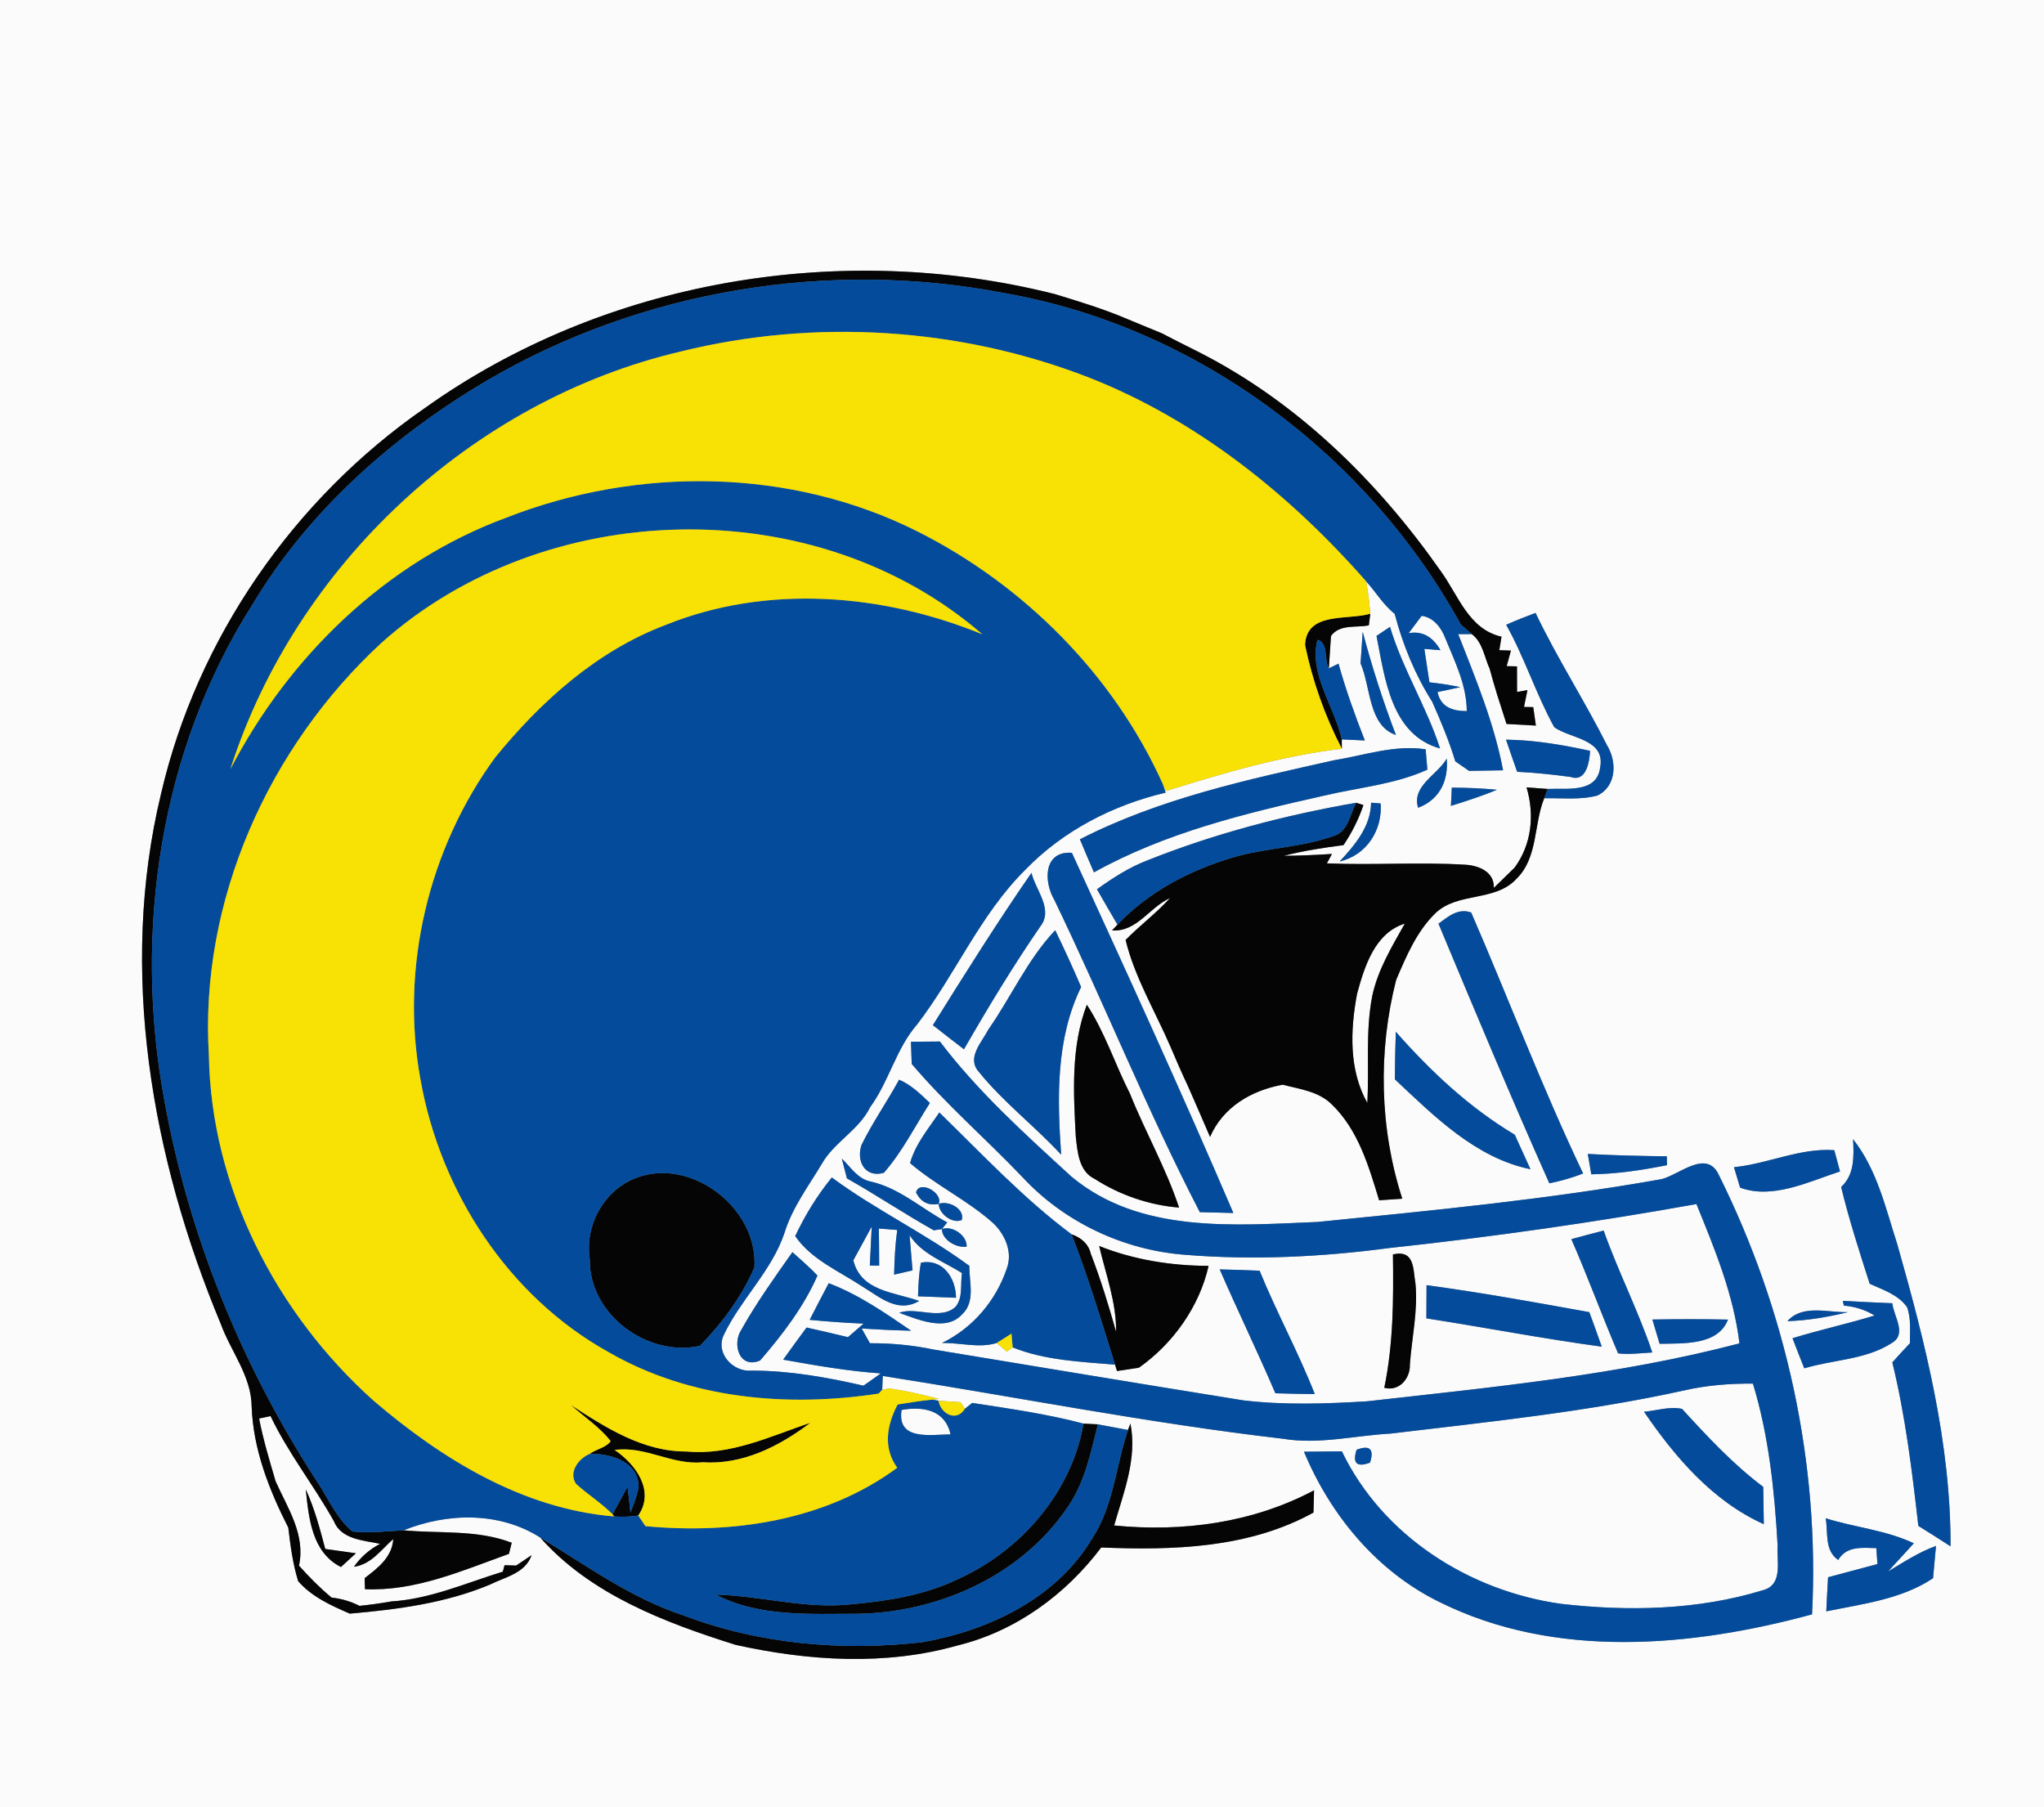 <?xml version="1.0" encoding="UTF-8" ?>
<!DOCTYPE svg PUBLIC "-//W3C//DTD SVG 1.1//EN" "http://www.w3.org/Graphics/SVG/1.1/DTD/svg11.dtd">
<svg width="250pt" height="221pt" viewBox="0 0 250 221" version="1.1" xmlns="http://www.w3.org/2000/svg">
<rect x="0" y="0" width="250" height="221" fill="#808080" stroke="none"/>
<g id="#fbfbfcff">
<path fill="#fbfbfc" opacity="1.00" d=" M 0.00 0.00 L 250.00 0.00 L 250.00 221.00 L 0.00 221.00 L 0.00 0.00 M 51.93 49.93 C 35.93 61.01 24.10 78.08 19.70 97.07 C 14.47 118.71 18.55 141.64 27.00 161.91 C 28.23 165.29 30.75 168.30 30.78 172.03 C 30.97 177.26 32.91 182.21 35.26 186.83 C 35.52 189.03 35.81 191.25 36.47 193.38 C 38.15 195.31 40.48 196.35 42.78 197.35 C 48.61 196.84 54.48 196.08 59.92 193.80 C 61.79 192.87 64.25 192.42 65.02 190.20 C 64.55 190.52 63.60 191.15 63.13 191.47 C 62.77 191.46 62.06 191.44 61.71 191.43 L 61.50 192.22 C 56.99 193.60 52.61 195.57 47.84 195.86 C 46.56 196.09 45.26 196.27 43.97 196.40 C 42.89 195.85 41.76 195.52 40.56 195.39 C 39.12 194.20 37.81 192.87 36.57 191.48 C 37.39 187.68 35.18 184.45 33.71 181.17 C 32.97 178.63 32.19 176.09 31.69 173.49 C 32.04 173.42 32.74 173.27 33.09 173.19 C 35.25 177.72 38.39 181.67 40.83 186.03 C 41.72 188.29 44.49 188.39 46.49 188.81 C 45.19 189.50 44.12 190.43 43.29 191.62 C 45.44 191.32 46.61 189.52 48.10 188.23 C 47.96 190.45 46.21 191.78 44.60 193.01 C 44.61 193.35 44.63 194.03 44.64 194.36 C 50.83 194.63 56.56 192.08 62.25 190.04 C 62.33 189.70 62.50 189.02 62.59 188.68 C 58.33 187.05 53.79 187.58 49.37 187.16 C 54.71 185.00 61.09 184.87 66.07 188.04 C 72.22 195.00 81.32 198.45 89.98 201.17 C 98.86 203.14 108.29 203.75 117.13 201.24 C 124.22 199.51 130.34 195.03 134.69 189.26 C 143.49 189.62 152.73 189.36 160.65 184.99 C 160.66 184.31 160.70 182.95 160.72 182.27 C 153.22 186.25 144.66 187.40 136.27 186.57 C 137.43 182.52 139.11 178.39 138.26 174.10 L 137.96 174.89 C 137.04 174.72 135.20 174.37 134.28 174.20 C 133.84 174.18 132.96 174.13 132.52 174.11 C 128.06 172.93 123.47 172.28 118.91 171.58 L 118.01 172.30 L 117.49 171.49 C 116.82 171.45 115.47 171.36 114.79 171.31 L 114.02 171.18 L 114.83 171.08 C 112.83 170.57 110.83 170.10 108.79 169.81 L 107.90 169.97 C 107.92 169.55 107.95 168.71 107.97 168.28 C 124.28 170.84 140.50 174.06 156.91 175.96 C 161.31 176.70 165.69 175.57 170.08 175.33 C 182.08 173.90 194.13 172.66 205.95 170.06 C 208.72 169.42 211.56 169.20 214.40 169.22 C 216.35 175.62 217.04 182.33 217.42 188.99 C 217.28 190.87 218.14 193.82 215.64 194.48 C 207.67 196.93 199.14 197.10 190.90 196.15 C 179.68 194.57 169.12 187.86 164.12 177.50 C 162.57 177.51 161.03 177.53 159.49 177.55 C 162.73 185.33 168.43 192.21 176.08 195.94 C 190.19 202.95 206.88 201.45 221.63 197.44 C 222.59 178.95 218.47 160.26 210.23 143.70 C 208.74 140.49 205.41 143.67 203.23 144.21 C 189.31 146.69 175.20 148.04 161.14 149.45 C 150.95 149.86 139.40 150.91 131.01 143.87 C 125.37 138.70 119.60 133.51 114.96 127.38 C 114.08 127.39 112.31 127.40 111.42 127.41 C 111.44 128.09 111.49 129.44 111.51 130.12 C 115.68 135.04 120.60 139.29 125.06 143.97 C 130.20 149.51 137.49 152.92 145.02 153.47 C 153.31 154.14 161.66 153.73 169.89 152.64 C 182.49 151.28 195.03 149.50 207.49 147.26 C 209.73 152.76 212.05 158.37 212.75 164.30 C 197.86 168.20 182.48 169.66 167.23 171.38 C 162.19 171.69 157.10 171.86 152.08 171.27 C 139.44 169.24 126.81 167.14 114.18 165.05 C 111.62 164.51 109.01 164.27 106.40 164.28 C 106.15 163.83 105.65 162.93 105.39 162.48 C 107.41 162.61 109.42 162.70 111.44 162.75 C 108.24 160.56 105.01 158.32 101.36 156.94 C 100.58 158.43 99.79 159.91 99.03 161.42 C 101.23 161.63 103.42 161.79 105.63 161.88 C 104.99 162.44 104.35 162.99 103.71 163.54 C 102.03 163.13 100.34 162.73 98.65 162.36 C 97.69 163.66 96.73 164.97 95.79 166.29 C 99.75 167.00 103.72 167.69 107.73 167.97 C 107.03 168.48 106.32 168.98 105.61 169.47 C 101.12 168.44 96.56 167.63 91.94 167.63 C 89.69 167.83 87.52 165.58 88.49 163.34 C 90.57 158.93 94.36 155.48 95.94 150.82 C 96.88 147.73 98.84 145.13 100.48 142.40 C 102.00 139.68 105.03 138.25 106.42 135.42 C 108.74 132.26 109.59 128.25 112.18 125.28 C 116.86 119.18 119.88 111.85 125.39 106.39 C 130.00 101.61 136.14 98.45 142.57 96.94 L 142.19 95.81 L 142.62 96.74 C 149.65 94.54 156.78 92.44 164.12 91.57 L 164.11 90.43 C 164.82 90.46 166.23 90.53 166.93 90.56 C 165.72 87.47 164.60 84.36 163.71 81.17 L 162.53 81.74 C 162.59 80.75 162.72 78.77 162.79 77.78 C 163.87 76.30 165.86 76.80 167.42 76.48 C 167.46 76.12 167.56 75.41 167.60 75.06 C 167.52 74.06 167.41 73.07 167.26 72.08 L 167.08 71.09 C 168.28 72.39 169.17 73.96 170.58 75.07 C 171.58 78.86 173.07 82.51 175.17 85.82 C 176.23 88.21 177.24 90.62 178.00 93.12 C 178.42 93.41 179.26 93.99 179.68 94.28 C 180.72 94.26 182.80 94.23 183.84 94.21 C 182.75 88.45 180.48 82.99 178.35 77.55 L 180.01 77.55 C 181.35 78.55 181.54 80.35 182.20 81.79 C 182.48 82.83 182.78 83.87 183.10 84.91 C 183.49 86.12 183.87 87.33 184.26 88.54 C 185.45 88.60 186.65 88.67 187.85 88.74 C 187.77 88.17 187.61 87.04 187.53 86.48 L 186.40 86.46 C 186.51 85.94 186.71 84.91 186.82 84.40 L 185.55 84.63 C 185.55 83.85 185.54 82.28 185.54 81.50 L 184.28 81.47 C 184.41 81.00 184.67 80.05 184.80 79.57 L 183.38 79.52 C 183.45 79.11 183.58 78.28 183.65 77.87 C 179.60 76.95 178.37 72.78 176.18 69.80 C 168.54 58.91 158.78 49.29 146.86 43.18 C 145.94 42.71 145.02 42.25 144.10 41.79 C 143.60 41.53 142.59 41.01 142.08 40.75 C 140.69 40.19 139.31 39.61 137.93 39.04 C 135.03 37.80 132.02 36.88 129.02 35.97 C 102.92 29.38 73.93 34.22 51.93 49.93 M 184.22 76.41 C 186.48 80.44 187.87 84.90 190.10 88.94 C 192.06 90.35 196.40 90.37 195.71 93.88 C 195.30 97.05 191.62 96.37 189.30 96.49 C 188.65 96.44 187.36 96.35 186.71 96.30 C 187.71 99.63 187.34 103.27 185.25 106.11 C 184.61 106.73 183.34 107.97 182.71 108.59 C 182.78 106.52 180.68 105.80 179.06 105.75 C 173.47 105.42 167.88 105.83 162.29 105.59 L 162.91 104.44 C 160.95 104.57 158.98 104.65 157.02 104.67 C 159.41 104.05 161.87 103.68 164.32 103.36 C 165.35 101.84 166.17 100.20 166.76 98.46 L 165.87 98.18 C 157.14 99.70 148.51 101.96 140.27 105.25 C 138.07 106.10 136.08 107.39 134.17 108.76 C 135.00 110.21 135.83 111.65 136.68 113.09 C 136.51 113.27 136.17 113.62 136.01 113.79 C 139.05 114.01 140.58 110.96 143.10 109.84 C 141.43 111.69 139.41 113.18 137.67 114.96 C 138.78 119.51 141.26 123.63 143.12 127.92 C 143.82 129.58 144.54 131.23 145.31 132.86 C 146.21 134.92 147.12 136.98 148.00 139.05 C 149.59 135.38 153.07 133.36 156.88 132.66 C 158.96 133.20 161.27 133.47 162.88 135.06 C 166.12 138.18 167.41 142.62 168.68 146.80 C 169.62 146.73 170.57 146.67 171.51 146.60 C 168.73 138.00 168.53 128.59 170.76 119.85 C 172.00 116.95 173.26 113.93 175.56 111.69 C 178.32 109.05 182.89 110.33 185.50 107.46 C 188.13 104.86 187.57 100.84 188.87 97.63 C 191.03 97.58 193.25 97.86 195.36 97.30 C 197.72 96.18 197.79 93.18 196.56 91.16 C 193.80 85.68 190.45 80.50 187.81 74.96 C 186.60 75.41 185.40 75.89 184.22 76.41 M 168.36 77.77 C 169.38 82.92 170.13 89.87 176.13 91.54 C 174.48 86.42 171.55 81.83 170.01 76.67 C 169.60 76.95 168.78 77.50 168.36 77.77 M 166.67 77.27 L 166.41 81.13 C 167.67 84.00 167.35 88.73 170.73 89.89 C 169.16 85.76 167.80 81.55 166.67 77.27 M 184.20 90.46 C 184.64 91.77 185.10 93.08 185.56 94.39 C 187.75 94.50 189.93 94.73 192.10 95.02 C 194.03 95.70 194.41 93.13 194.48 91.83 C 191.10 91.09 187.67 90.51 184.20 90.46 M 163.12 92.99 C 152.55 95.36 141.79 97.67 132.08 102.65 C 132.64 104.00 133.22 105.34 133.80 106.69 C 142.50 101.85 152.25 99.48 161.89 97.32 C 166.13 96.31 170.58 95.95 174.58 94.13 C 174.53 93.50 174.42 92.26 174.37 91.64 C 170.56 91.06 166.84 92.39 163.12 92.99 M 173.45 98.79 C 176.07 97.80 177.17 95.51 176.95 92.78 C 175.80 94.78 172.63 96.13 173.45 98.79 M 177.57 96.33 C 177.54 96.89 177.48 98.00 177.46 98.56 C 179.35 97.97 181.25 97.36 183.08 96.59 C 181.25 96.41 179.41 96.34 177.57 96.33 M 167.70 98.17 C 167.64 101.09 165.75 103.32 163.85 105.36 C 167.18 104.58 169.09 101.51 168.87 98.27 L 167.70 98.17 M 128.94 110.03 C 135.05 122.68 140.29 135.78 146.75 148.25 C 147.77 148.28 149.82 148.33 150.85 148.35 C 144.52 133.56 137.81 118.92 131.10 104.30 C 127.60 104.05 127.65 107.84 128.94 110.03 M 114.10 125.38 C 115.36 126.37 116.63 127.36 117.90 128.33 C 120.85 123.20 123.92 118.13 127.27 113.26 C 128.86 111.20 126.62 108.78 126.16 106.75 C 121.95 112.83 118.02 119.10 114.10 125.38 M 175.94 112.97 C 180.38 123.59 184.81 134.22 189.50 144.72 C 190.91 144.44 192.29 144.04 193.63 143.52 C 188.64 133.07 184.54 122.21 179.94 111.60 C 178.35 111.03 177.12 112.10 175.94 112.97 M 120.89 125.91 C 120.11 127.44 118.21 129.34 119.68 131.04 C 122.68 134.78 126.54 137.70 129.79 141.22 C 129.31 134.30 129.12 127.11 132.23 120.71 C 131.23 118.37 130.17 116.06 129.06 113.77 C 125.68 117.34 123.68 121.91 120.89 125.91 M 132.93 122.88 C 130.97 128.03 131.29 133.63 131.58 139.03 C 131.79 140.90 131.96 143.27 133.90 144.19 C 136.99 146.17 140.55 147.39 144.21 147.69 C 142.62 142.88 140.09 138.47 138.21 133.77 C 136.38 130.17 135.15 126.27 132.93 122.88 M 170.72 126.19 C 170.65 128.13 170.62 130.06 170.60 132.00 C 175.42 136.52 180.48 141.62 187.19 143.00 C 186.54 141.59 185.90 140.18 185.27 138.78 C 179.71 135.46 174.99 131.03 170.72 126.19 M 109.97 132.05 C 108.50 134.74 106.73 137.27 105.37 140.03 C 104.71 142.00 105.78 144.09 108.10 143.44 C 110.36 140.86 111.90 137.77 113.73 134.90 C 112.59 133.80 111.44 132.68 109.97 132.05 M 111.31 142.25 C 114.49 144.99 118.35 146.79 121.47 149.59 C 122.91 150.95 123.86 153.09 123.17 155.06 C 121.85 159.03 119.00 162.42 115.21 164.25 C 117.42 164.20 119.76 164.92 121.91 164.25 C 122.22 164.52 122.83 165.05 123.14 165.31 L 123.86 164.79 C 127.77 166.37 132.18 166.55 136.38 166.90 L 136.62 167.68 C 137.29 167.58 138.63 167.37 139.30 167.27 C 143.46 164.35 146.70 159.80 147.82 154.82 C 143.24 154.80 138.71 154.09 134.44 152.39 C 135.25 155.86 136.55 159.28 136.51 162.89 C 135.60 159.66 134.62 156.46 133.41 153.33 C 133.14 152.12 132.19 151.34 131.06 150.96 C 125.16 146.56 120.15 141.18 114.89 136.06 C 113.56 138.03 111.96 139.92 111.31 142.25 M 194.20 141.13 C 194.31 141.75 194.52 143.00 194.63 143.62 C 197.75 143.58 200.83 143.11 203.89 142.50 C 203.88 142.23 203.87 141.69 203.86 141.42 C 200.64 141.38 197.42 141.31 194.20 141.13 M 212.08 142.75 C 212.27 143.37 212.64 144.62 212.83 145.25 C 216.79 146.72 221.22 144.52 225.05 143.27 C 224.88 142.62 224.53 141.32 224.35 140.67 C 220.17 140.37 216.22 142.34 212.08 142.75 M 226.65 139.33 C 226.75 141.39 226.85 143.65 225.19 145.17 C 226.15 149.17 227.43 153.09 228.68 157.01 C 230.31 157.75 232.16 158.33 233.25 159.87 C 233.77 161.28 233.59 162.81 233.60 164.28 C 232.87 165.05 232.16 165.83 231.45 166.62 C 233.05 173.18 233.87 179.92 234.63 186.62 C 235.95 187.44 237.26 188.27 238.57 189.12 C 238.61 176.53 235.47 164.19 232.05 152.16 C 230.62 147.74 229.59 143.06 226.65 139.33 M 102.96 141.70 C 103.12 142.31 103.43 143.52 103.59 144.12 C 107.18 146.15 110.61 148.45 114.21 150.47 L 115.21 150.32 L 115.85 149.50 C 112.73 147.84 110.05 145.32 106.52 144.51 C 104.92 144.22 104.05 142.74 102.96 141.70 M 97.26 151.18 C 99.28 154.10 102.65 155.46 105.51 157.37 C 107.62 158.63 109.78 160.65 112.42 159.11 C 109.36 158.02 105.30 157.94 104.37 154.14 C 104.93 153.10 106.06 151.04 106.62 150.01 C 106.56 151.20 106.45 153.59 106.39 154.78 C 106.67 154.78 107.24 154.79 107.53 154.79 C 107.53 153.27 107.51 151.76 107.49 150.25 C 108.05 150.30 109.18 150.39 109.74 150.43 C 109.49 152.24 109.40 154.07 109.36 155.89 C 109.92 155.76 111.04 155.50 111.61 155.37 C 111.52 154.30 111.34 152.14 111.25 151.07 C 112.76 153.39 115.44 154.29 117.66 155.70 C 117.44 157.07 117.81 158.67 116.88 159.82 C 115.02 161.53 112.05 159.78 109.98 160.56 C 112.22 161.35 115.71 162.94 117.69 160.73 C 119.33 159.20 118.53 156.77 118.56 154.82 C 113.18 150.85 107.10 147.98 101.74 144.01 C 99.95 146.20 98.47 148.62 97.26 151.18 M 112.04 145.83 C 112.63 147.02 113.56 147.49 114.82 147.24 C 115.38 145.90 112.46 144.26 112.04 145.83 M 114.82 147.24 C 114.81 148.42 116.48 149.72 117.63 149.21 C 118.04 147.81 115.96 146.79 114.82 147.24 M 115.21 150.32 C 115.19 151.63 117.02 152.68 118.23 152.46 C 118.29 151.09 116.47 149.85 115.21 150.32 M 119.20 150.31 C 119.81 150.81 119.81 150.81 119.20 150.31 M 192.19 151.55 C 194.21 156.16 195.93 160.89 197.91 165.52 C 199.30 165.68 200.70 165.49 202.09 165.41 C 200.39 160.33 197.93 155.55 196.14 150.50 C 194.82 150.85 193.50 151.19 192.19 151.55 M 118.23 152.46 C 118.98 153.09 118.98 153.09 118.23 152.46 M 90.68 162.62 C 89.51 164.38 90.42 167.48 92.97 166.39 C 95.69 163.24 98.30 159.84 99.98 156.01 C 99.03 154.98 97.95 154.08 96.92 153.14 C 94.74 156.23 92.53 159.32 90.68 162.62 M 170.37 153.42 C 170.44 158.88 170.43 164.35 169.31 169.73 C 171.19 170.22 172.51 168.51 172.44 166.89 C 172.68 163.58 173.45 160.28 173.12 156.95 C 172.82 155.29 173.07 152.79 170.37 153.42 M 112.64 154.43 C 112.38 155.79 112.33 157.16 112.28 158.54 C 113.45 158.59 115.77 158.68 116.93 158.72 C 116.91 156.31 115.33 153.91 112.64 154.43 M 149.18 155.25 C 151.39 160.33 153.81 165.31 155.99 170.40 C 157.59 170.45 159.20 170.48 160.81 170.50 C 158.80 165.37 156.14 160.52 154.06 155.41 C 152.43 155.34 150.80 155.29 149.18 155.25 M 174.48 157.18 C 174.47 158.20 174.46 160.23 174.46 161.24 C 181.62 162.35 188.73 163.73 195.91 164.70 C 195.41 163.29 194.91 161.88 194.39 160.48 C 187.77 159.28 181.15 158.08 174.48 157.18 M 225.39 159.10 L 225.52 159.68 C 226.87 159.79 228.13 160.19 229.28 160.89 C 225.96 161.91 222.56 162.64 219.24 163.67 C 219.71 164.90 220.19 166.12 220.68 167.35 C 224.20 166.28 228.18 166.31 231.34 164.28 C 233.31 163.17 231.61 161.02 231.45 159.39 C 229.43 159.30 227.40 159.22 225.39 159.10 M 218.62 161.58 C 221.12 161.50 223.60 161.07 226.03 160.48 C 223.61 160.55 220.45 159.49 218.62 161.58 M 202.10 161.38 C 202.32 162.12 202.77 163.61 202.99 164.35 C 205.87 164.28 210.11 164.58 211.35 161.39 C 208.27 161.32 205.18 161.33 202.10 161.38 M 201.08 172.66 C 204.87 178.21 209.47 183.60 215.73 186.41 C 215.72 185.27 215.68 182.99 215.66 181.85 C 211.97 179.08 208.83 175.70 205.73 172.31 C 204.18 171.98 202.61 172.53 201.08 172.66 M 165.92 177.31 C 165.40 178.97 165.95 179.49 167.57 178.88 C 168.09 177.22 167.54 176.70 165.92 177.31 M 37.40 182.15 C 37.76 185.65 38.14 189.85 41.70 191.65 C 42.31 191.09 42.92 190.53 43.53 189.97 C 42.59 189.84 40.71 189.57 39.78 189.44 C 39.13 186.96 38.46 184.48 37.40 182.15 M 223.30 185.69 C 223.61 187.42 223.12 189.62 224.83 190.79 C 225.85 189.04 227.79 189.30 229.49 189.34 C 229.52 189.83 229.59 190.80 229.63 191.29 C 227.61 191.81 225.60 192.38 223.59 192.90 C 223.51 194.29 223.43 195.68 223.37 197.07 C 227.81 196.16 232.57 195.60 236.43 193.02 C 236.52 192.04 236.70 190.06 236.79 189.07 C 234.69 189.83 232.82 191.06 230.92 192.20 C 231.97 191.05 233.03 189.91 234.08 188.75 C 230.68 187.14 226.87 186.81 223.30 185.69 Z" />
<path fill="#fbfbfc" opacity="1.00" d=" M 173.88 75.32 C 175.33 75.50 176.29 76.77 176.78 78.07 C 177.95 80.93 179.39 83.80 179.40 86.97 C 177.68 86.97 176.20 86.49 175.82 84.64 C 176.51 84.49 177.91 84.19 178.61 84.04 C 177.36 83.78 176.10 83.58 174.83 83.45 C 174.67 82.43 174.37 80.38 174.21 79.36 C 174.70 79.40 175.69 79.48 176.18 79.52 C 175.33 78.02 174.09 77.11 172.29 77.44 C 172.69 76.91 173.48 75.85 173.88 75.32 Z" />
<path fill="#fbfbfc" opacity="1.00" d=" M 165.98 121.55 C 166.88 118.23 168.15 114.10 171.82 112.96 C 170.23 115.80 168.50 118.63 167.83 121.86 C 167.00 126.16 167.47 130.55 167.24 134.90 C 164.96 130.84 165.15 125.98 165.98 121.55 Z" />
<path fill="#fbfbfc" opacity="1.00" d=" M 110.27 172.44 C 112.90 171.97 115.61 172.43 116.26 175.43 C 113.84 175.44 109.68 176.26 110.27 172.44 Z" />
</g>
<g id="#050506ff">
<path fill="#050506" opacity="1.00" d=" M 51.93 49.93 C 73.93 34.22 102.92 29.38 129.02 35.97 C 132.02 36.88 135.03 37.80 137.93 39.04 C 139.31 39.61 140.69 40.19 142.08 40.75 C 142.59 41.01 143.60 41.53 144.10 41.79 C 145.02 42.25 145.94 42.71 146.86 43.18 C 158.78 49.29 168.54 58.91 176.18 69.80 C 178.37 72.78 179.60 76.95 183.65 77.87 C 183.58 78.28 183.45 79.11 183.38 79.52 L 184.80 79.57 C 184.67 80.05 184.41 81.00 184.28 81.47 L 185.54 81.50 C 185.54 82.28 185.55 83.85 185.55 84.63 L 186.82 84.40 C 186.71 84.91 186.51 85.94 186.40 86.46 L 187.53 86.48 C 187.61 87.04 187.77 88.17 187.85 88.74 C 186.65 88.67 185.45 88.60 184.26 88.54 C 183.87 87.33 183.49 86.12 183.10 84.91 C 182.78 83.87 182.48 82.83 182.20 81.79 C 181.54 80.35 181.35 78.55 180.01 77.55 C 179.67 77.26 179.01 76.69 178.68 76.40 C 167.27 55.62 146.36 39.96 122.90 35.86 C 101.43 31.68 78.46 35.46 59.57 46.54 C 48.10 53.30 37.74 62.46 30.86 73.97 C 19.57 91.74 16.29 113.95 20.09 134.50 C 23.07 151.10 29.57 167.02 38.75 181.15 C 40.14 183.23 41.14 185.66 43.10 187.30 C 45.18 187.55 47.28 187.26 49.37 187.16 C 53.79 187.58 58.33 187.05 62.59 188.68 C 62.50 189.02 62.33 189.70 62.25 190.04 C 56.56 192.08 50.83 194.63 44.64 194.36 C 44.63 194.03 44.61 193.35 44.60 193.01 C 46.21 191.78 47.96 190.45 48.10 188.23 C 46.61 189.52 45.44 191.32 43.29 191.62 C 44.12 190.43 45.19 189.50 46.49 188.81 C 44.49 188.39 41.72 188.29 40.83 186.03 C 38.39 181.67 35.25 177.72 33.09 173.19 C 32.74 173.27 32.04 173.42 31.69 173.49 C 32.19 176.09 32.97 178.63 33.71 181.17 C 35.18 184.45 37.39 187.68 36.57 191.48 C 37.81 192.87 39.12 194.20 40.56 195.39 C 41.76 195.52 42.89 195.85 43.97 196.40 C 45.26 196.27 46.56 196.09 47.84 195.86 C 52.61 195.57 56.99 193.60 61.50 192.22 L 61.71 191.43 C 62.06 191.44 62.77 191.46 63.13 191.47 C 63.60 191.15 64.55 190.52 65.02 190.20 C 64.25 192.42 61.79 192.87 59.92 193.80 C 54.48 196.08 48.61 196.84 42.78 197.35 C 40.48 196.35 38.15 195.31 36.47 193.38 C 35.81 191.25 35.52 189.03 35.26 186.83 C 32.91 182.21 30.97 177.26 30.78 172.03 C 30.75 168.30 28.23 165.29 27.00 161.91 C 18.55 141.64 14.47 118.71 19.70 97.07 C 24.10 78.08 35.93 61.01 51.93 49.93 Z" />
<path fill="#050506" opacity="1.00" d=" M 159.62 78.90 C 159.78 74.75 164.83 75.89 167.60 75.06 C 167.56 75.41 167.46 76.12 167.42 76.48 C 165.86 76.80 163.87 76.30 162.79 77.78 C 162.72 78.77 162.59 80.75 162.53 81.74 C 161.92 80.73 162.52 78.62 161.14 78.25 C 160.06 82.45 163.23 86.38 164.11 90.43 L 164.12 91.57 C 162.05 87.58 160.53 83.29 159.62 78.90 Z" />
<path fill="#050506" opacity="1.00" d=" M 186.71 96.30 C 187.36 96.35 188.65 96.44 189.30 96.49 C 189.19 96.77 188.98 97.34 188.87 97.63 C 187.57 100.84 188.13 104.86 185.50 107.46 C 182.89 110.33 178.32 109.05 175.56 111.69 C 173.26 113.93 172.00 116.95 170.76 119.85 C 168.53 128.59 168.73 138.00 171.51 146.60 C 170.57 146.67 169.62 146.73 168.68 146.80 C 167.41 142.62 166.12 138.18 162.88 135.06 C 161.27 133.47 158.96 133.20 156.88 132.66 C 153.07 133.36 149.59 135.38 148.00 139.05 C 147.12 136.98 146.21 134.92 145.31 132.86 C 144.54 131.23 143.82 129.58 143.12 127.92 C 141.26 123.63 138.78 119.51 137.67 114.96 C 139.41 113.18 141.43 111.69 143.10 109.84 C 140.58 110.96 139.05 114.01 136.01 113.79 C 136.17 113.62 136.51 113.27 136.68 113.09 C 140.45 109.07 145.51 106.45 150.75 104.88 C 154.76 103.69 159.04 103.67 163.00 102.28 C 164.89 101.80 165.08 99.62 165.87 98.18 L 166.76 98.46 C 166.17 100.20 165.35 101.84 164.32 103.36 C 161.87 103.68 159.41 104.05 157.02 104.67 C 158.98 104.65 160.95 104.57 162.91 104.44 L 162.29 105.59 C 167.88 105.83 173.47 105.42 179.06 105.75 C 180.68 105.80 182.78 106.52 182.71 108.59 C 183.34 107.97 184.61 106.73 185.25 106.11 C 187.34 103.27 187.71 99.63 186.71 96.30 M 165.98 121.55 C 165.15 125.98 164.96 130.84 167.24 134.90 C 167.47 130.55 167.00 126.16 167.83 121.86 C 168.50 118.63 170.23 115.80 171.82 112.96 C 168.15 114.10 166.88 118.23 165.98 121.55 Z" />
<path fill="#050506" opacity="1.00" d=" M 132.93 122.88 C 135.15 126.27 136.38 130.17 138.21 133.77 C 140.09 138.47 142.62 142.88 144.21 147.69 C 140.55 147.39 136.99 146.17 133.90 144.19 C 131.96 143.27 131.79 140.90 131.58 139.03 C 131.29 133.63 130.97 128.03 132.93 122.88 Z" />
<path fill="#050506" opacity="1.00" d=" M 77.30 144.27 C 84.17 141.15 92.77 147.65 92.27 155.00 C 90.73 158.59 88.32 161.81 85.61 164.60 C 79.18 166.02 72.02 160.75 72.14 154.02 C 71.51 150.05 73.65 145.94 77.30 144.27 Z" />
<path fill="#050506" opacity="1.00" d=" M 131.06 150.96 C 132.19 151.34 133.14 152.12 133.41 153.33 C 134.62 156.46 135.60 159.66 136.51 162.89 C 136.55 159.28 135.25 155.86 134.44 152.39 C 138.71 154.09 143.24 154.80 147.82 154.82 C 146.70 159.80 143.46 164.35 139.30 167.27 C 138.63 167.37 137.29 167.58 136.62 167.68 L 136.38 166.90 C 134.71 161.55 133.10 156.18 131.06 150.96 Z" />
<path fill="#050506" opacity="1.00" d=" M 170.37 153.42 C 173.07 152.79 172.82 155.29 173.12 156.95 C 173.45 160.28 172.68 163.58 172.44 166.89 C 172.51 168.51 171.19 170.22 169.31 169.73 C 170.43 164.35 170.44 158.88 170.37 153.42 Z" />
<path fill="#050506" opacity="1.00" d=" M 69.82 171.83 C 74.10 174.62 78.69 177.56 84.00 177.52 C 89.33 178.03 94.22 175.66 99.13 174.00 C 95.33 176.88 90.84 179.17 85.93 178.84 C 82.22 179.21 78.88 176.80 75.18 177.34 C 77.75 179.05 80.14 182.34 78.07 185.35 C 77.08 185.50 76.10 185.54 75.11 185.46 L 74.92 185.20 C 75.54 184.06 76.15 182.95 76.76 181.82 L 77.11 184.99 C 77.51 184.02 77.84 183.04 78.09 182.04 C 78.27 178.83 74.73 177.74 72.13 177.81 C 72.93 177.22 74.09 177.08 74.69 176.26 C 73.34 174.52 71.44 173.30 69.82 171.83 Z" />
<path fill="#050506" opacity="1.00" d=" M 132.52 174.11 C 132.96 174.13 133.84 174.18 134.28 174.20 C 133.40 177.75 132.64 181.48 130.45 184.52 C 124.78 192.76 114.71 197.23 104.87 197.37 C 99.06 197.37 92.86 197.79 87.54 195.02 C 93.06 195.17 98.48 196.80 104.02 196.22 C 108.52 195.81 113.08 195.11 117.18 193.12 C 124.86 189.66 131.07 182.52 132.52 174.11 Z" />
<path fill="#050506" opacity="1.00" d=" M 137.96 174.89 L 138.26 174.10 C 139.11 178.39 137.43 182.52 136.27 186.57 C 144.66 187.40 153.22 186.25 160.72 182.27 C 160.70 182.95 160.66 184.31 160.65 184.99 C 152.73 189.36 143.49 189.62 134.69 189.26 C 130.34 195.03 124.22 199.51 117.13 201.24 C 108.29 203.75 98.86 203.14 89.98 201.17 C 81.32 198.45 72.22 195.00 66.07 188.04 C 71.75 191.48 77.19 195.47 83.57 197.56 C 92.87 201.09 103.01 201.97 112.85 200.84 C 120.89 199.41 129.11 195.54 133.47 188.33 C 136.19 184.32 136.45 179.36 137.96 174.89 Z" />
<path fill="#050506" opacity="1.00" d=" M 37.40 182.15 C 38.46 184.48 39.13 186.96 39.78 189.44 C 40.71 189.57 42.59 189.84 43.53 189.97 C 42.92 190.53 42.31 191.09 41.70 191.65 C 38.14 189.85 37.76 185.65 37.40 182.15 Z" />
</g>
<g id="#044c9bff">
<path fill="#044c9b" opacity="1.00" d=" M 59.57 46.54 C 78.46 35.46 101.43 31.68 122.90 35.86 C 146.36 39.96 167.27 55.62 178.68 76.40 C 179.01 76.69 179.67 77.26 180.01 77.55 L 178.35 77.55 C 180.48 82.99 182.75 88.45 183.84 94.21 C 182.80 94.23 180.72 94.26 179.68 94.28 C 179.26 93.99 178.42 93.41 178.00 93.12 C 177.24 90.62 176.23 88.21 175.17 85.82 C 173.07 82.51 171.58 78.86 170.58 75.07 C 169.17 73.96 168.28 72.39 167.08 71.09 C 157.73 60.45 146.35 51.32 133.07 46.13 C 117.31 40.03 99.66 38.94 83.27 42.99 C 57.74 48.97 36.16 69.13 28.18 94.06 C 35.35 80.27 47.23 68.71 61.95 63.30 C 78.00 57.02 96.70 57.20 112.21 64.99 C 125.22 71.53 136.17 82.49 142.19 95.81 L 142.57 96.94 C 136.14 98.45 130.00 101.61 125.39 106.39 C 119.88 111.85 116.86 119.18 112.18 125.28 C 109.59 128.25 108.74 132.26 106.42 135.42 C 105.03 138.25 102.00 139.68 100.48 142.40 C 98.84 145.13 96.88 147.73 95.94 150.82 C 94.36 155.48 90.57 158.93 88.49 163.34 C 87.52 165.58 89.69 167.83 91.94 167.63 C 96.56 167.63 101.12 168.44 105.61 169.47 C 106.32 168.98 107.03 168.48 107.73 167.97 C 103.72 167.69 99.75 167.00 95.79 166.29 C 96.73 164.97 97.69 163.66 98.65 162.36 C 100.34 162.73 102.03 163.13 103.71 163.54 C 104.35 162.99 104.99 162.44 105.63 161.88 C 103.42 161.79 101.23 161.63 99.03 161.42 C 99.79 159.91 100.58 158.43 101.36 156.94 C 105.01 158.32 108.24 160.56 111.44 162.75 C 109.42 162.70 107.41 162.61 105.39 162.48 C 105.65 162.93 106.15 163.83 106.40 164.28 C 109.01 164.27 111.62 164.51 114.18 165.05 C 126.81 167.14 139.44 169.24 152.08 171.27 C 157.10 171.86 162.19 171.69 167.23 171.38 C 182.48 169.66 197.86 168.20 212.75 164.30 C 212.05 158.37 209.73 152.76 207.49 147.26 C 195.03 149.50 182.49 151.28 169.89 152.64 C 161.66 153.73 153.31 154.14 145.02 153.47 C 137.49 152.92 130.20 149.51 125.06 143.97 C 120.60 139.29 115.68 135.04 111.51 130.12 C 111.49 129.44 111.44 128.09 111.42 127.41 C 112.31 127.40 114.08 127.39 114.96 127.38 C 119.60 133.51 125.37 138.70 131.01 143.87 C 139.40 150.91 150.95 149.86 161.14 149.45 C 175.20 148.04 189.31 146.69 203.23 144.21 C 205.41 143.67 208.74 140.49 210.23 143.70 C 218.47 160.26 222.59 178.95 221.63 197.44 C 206.88 201.45 190.19 202.95 176.08 195.94 C 168.43 192.21 162.73 185.33 159.49 177.55 C 161.03 177.53 162.57 177.51 164.12 177.50 C 169.12 187.86 179.68 194.57 190.90 196.15 C 199.14 197.10 207.67 196.93 215.64 194.48 C 218.14 193.82 217.28 190.87 217.42 188.99 C 217.04 182.33 216.35 175.62 214.40 169.22 C 211.56 169.20 208.72 169.42 205.95 170.06 C 194.13 172.66 182.08 173.90 170.08 175.33 C 165.69 175.57 161.31 176.70 156.91 175.96 C 140.50 174.06 124.28 170.84 107.97 168.28 C 107.95 168.71 107.92 169.55 107.90 169.97 L 107.47 170.44 C 96.30 172.15 84.38 171.11 74.45 165.38 C 62.15 158.56 53.83 145.71 51.42 131.98 C 48.93 118.35 52.40 103.81 60.56 92.64 C 66.16 85.76 73.02 79.59 81.44 76.42 C 93.80 71.43 107.96 72.59 120.14 77.57 C 99.74 59.89 66.63 60.74 46.64 78.64 C 32.86 91.36 24.39 110.18 25.55 129.06 C 25.81 145.20 33.78 160.65 45.70 171.31 C 54.03 178.44 63.95 184.54 75.11 185.46 C 76.10 185.54 77.08 185.50 78.07 185.35 C 78.28 185.67 78.72 186.32 78.94 186.65 C 89.59 187.66 100.96 185.99 109.74 179.51 C 107.97 177.06 108.47 174.26 109.79 171.77 C 111.19 171.55 112.60 171.31 114.02 171.18 L 114.79 171.31 C 115.06 172.92 116.98 173.95 118.01 172.30 L 118.91 171.58 C 123.47 172.28 128.06 172.93 132.52 174.11 C 131.07 182.52 124.86 189.66 117.18 193.12 C 113.08 195.11 108.52 195.81 104.02 196.22 C 98.48 196.80 93.06 195.17 87.54 195.02 C 92.86 197.79 99.06 197.37 104.87 197.37 C 114.71 197.23 124.78 192.76 130.45 184.52 C 132.64 181.48 133.40 177.75 134.28 174.20 C 135.20 174.37 137.04 174.72 137.96 174.89 C 136.45 179.36 136.19 184.32 133.47 188.33 C 129.11 195.54 120.89 199.41 112.85 200.84 C 103.01 201.97 92.87 201.09 83.57 197.56 C 77.19 195.47 71.75 191.48 66.07 188.04 C 61.09 184.87 54.71 185.00 49.37 187.16 C 47.28 187.26 45.18 187.55 43.10 187.30 C 41.14 185.66 40.14 183.23 38.75 181.15 C 29.57 167.02 23.07 151.10 20.09 134.50 C 16.29 113.95 19.57 91.74 30.86 73.97 C 37.74 62.46 48.10 53.30 59.57 46.54 M 173.88 75.32 C 173.48 75.85 172.69 76.91 172.29 77.44 C 174.09 77.11 175.33 78.02 176.18 79.52 C 175.69 79.48 174.70 79.40 174.21 79.36 C 174.37 80.38 174.67 82.43 174.83 83.45 C 176.10 83.58 177.36 83.78 178.61 84.04 C 177.91 84.19 176.51 84.49 175.82 84.64 C 176.20 86.49 177.68 86.97 179.40 86.97 C 179.39 83.80 177.95 80.93 176.78 78.07 C 176.29 76.77 175.33 75.50 173.88 75.32 M 77.30 144.27 C 73.65 145.94 71.51 150.05 72.14 154.02 C 72.02 160.75 79.18 166.02 85.61 164.60 C 88.32 161.81 90.73 158.59 92.27 155.00 C 92.77 147.65 84.17 141.15 77.30 144.27 M 110.27 172.44 C 109.68 176.26 113.84 175.44 116.26 175.43 C 115.61 172.43 112.90 171.97 110.27 172.44 Z" />
<path fill="#044c9b" opacity="1.00" d=" M 184.22 76.41 C 185.40 75.89 186.60 75.41 187.81 74.96 C 190.45 80.50 193.80 85.68 196.56 91.16 C 197.79 93.18 197.72 96.18 195.36 97.30 C 193.25 97.86 191.03 97.58 188.87 97.63 C 188.98 97.34 189.19 96.77 189.30 96.49 C 191.62 96.37 195.30 97.05 195.71 93.88 C 196.40 90.37 192.06 90.35 190.10 88.94 C 187.87 84.90 186.48 80.44 184.22 76.41 Z" />
<path fill="#044c9b" opacity="1.00" d=" M 168.36 77.77 C 168.78 77.50 169.60 76.95 170.01 76.67 C 171.55 81.83 174.48 86.42 176.13 91.54 C 170.13 89.87 169.38 82.92 168.36 77.77 Z" />
<path fill="#044c9b" opacity="1.00" d=" M 161.14 78.25 C 162.52 78.62 161.92 80.73 162.53 81.74 L 163.71 81.17 C 164.60 84.36 165.72 87.47 166.93 90.56 C 166.23 90.53 164.82 90.46 164.11 90.43 C 163.23 86.38 160.06 82.45 161.14 78.25 Z" />
<path fill="#044c9b" opacity="1.00" d=" M 166.67 77.27 C 167.80 81.55 169.16 85.76 170.73 89.89 C 167.35 88.73 167.67 84.00 166.41 81.13 L 166.67 77.27 Z" />
<path fill="#044c9b" opacity="1.00" d=" M 184.20 90.46 C 187.67 90.51 191.10 91.09 194.48 91.83 C 194.41 93.13 194.03 95.70 192.10 95.02 C 189.93 94.73 187.75 94.50 185.56 94.39 C 185.10 93.08 184.64 91.77 184.20 90.46 Z" />
<path fill="#044c9b" opacity="1.00" d=" M 163.12 92.99 C 166.84 92.39 170.56 91.06 174.37 91.64 C 174.42 92.26 174.53 93.50 174.58 94.13 C 170.58 95.95 166.13 96.31 161.89 97.32 C 152.25 99.48 142.50 101.85 133.80 106.69 C 133.22 105.34 132.64 104.00 132.08 102.65 C 141.79 97.67 152.55 95.36 163.12 92.99 Z" />
<path fill="#044c9b" opacity="1.00" d=" M 173.45 98.79 C 172.63 96.13 175.80 94.78 176.95 92.78 C 177.17 95.51 176.07 97.80 173.45 98.79 Z" />
<path fill="#044c9b" opacity="1.00" d=" M 177.57 96.33 C 179.41 96.34 181.25 96.41 183.08 96.59 C 181.25 97.36 179.35 97.97 177.46 98.56 C 177.48 98.00 177.54 96.89 177.57 96.33 Z" />
<path fill="#044c9b" opacity="1.00" d=" M 140.27 105.25 C 148.51 101.96 157.14 99.70 165.87 98.18 C 165.08 99.62 164.89 101.80 163.00 102.28 C 159.04 103.67 154.76 103.69 150.75 104.88 C 145.51 106.45 140.45 109.07 136.68 113.09 C 135.83 111.65 135.00 110.21 134.17 108.76 C 136.08 107.39 138.07 106.10 140.27 105.25 Z" />
<path fill="#044c9b" opacity="1.00" d=" M 167.70 98.17 L 168.87 98.27 C 169.09 101.51 167.18 104.58 163.85 105.36 C 165.75 103.32 167.64 101.09 167.70 98.17 Z" />
<path fill="#044c9b" opacity="1.00" d=" M 128.94 110.03 C 127.65 107.84 127.60 104.05 131.10 104.30 C 137.81 118.92 144.52 133.56 150.85 148.35 C 149.82 148.33 147.77 148.28 146.75 148.25 C 140.29 135.78 135.05 122.68 128.94 110.03 Z" />
<path fill="#044c9b" opacity="1.00" d=" M 114.10 125.38 C 118.02 119.10 121.95 112.83 126.16 106.75 C 126.62 108.78 128.86 111.20 127.27 113.26 C 123.92 118.13 120.85 123.20 117.90 128.33 C 116.63 127.36 115.36 126.37 114.10 125.38 Z" />
<path fill="#044c9b" opacity="1.00" d=" M 175.94 112.97 C 177.12 112.10 178.35 111.03 179.94 111.60 C 184.54 122.21 188.64 133.07 193.63 143.52 C 192.29 144.04 190.91 144.44 189.50 144.72 C 184.81 134.22 180.38 123.59 175.94 112.97 Z" />
<path fill="#044c9b" opacity="1.00" d=" M 120.89 125.91 C 123.68 121.91 125.68 117.34 129.06 113.77 C 130.17 116.06 131.23 118.37 132.23 120.71 C 129.12 127.11 129.31 134.30 129.79 141.22 C 126.54 137.70 122.68 134.78 119.68 131.04 C 118.21 129.34 120.11 127.44 120.89 125.91 Z" />
<path fill="#044c9b" opacity="1.00" d=" M 170.72 126.19 C 174.99 131.03 179.71 135.46 185.27 138.78 C 185.90 140.18 186.54 141.59 187.19 143.00 C 180.48 141.62 175.42 136.52 170.60 132.00 C 170.62 130.06 170.65 128.13 170.72 126.19 Z" />
<path fill="#044c9b" opacity="1.00" d=" M 109.97 132.05 C 111.44 132.68 112.59 133.80 113.73 134.90 C 111.90 137.77 110.36 140.86 108.10 143.44 C 105.78 144.09 104.71 142.00 105.37 140.03 C 106.73 137.27 108.50 134.74 109.97 132.05 Z" />
<path fill="#044c9b" opacity="1.00" d=" M 111.31 142.25 C 111.96 139.92 113.56 138.03 114.89 136.06 C 120.15 141.18 125.16 146.56 131.06 150.96 C 133.10 156.18 134.71 161.55 136.38 166.90 C 132.18 166.55 127.77 166.37 123.86 164.79 C 123.82 164.37 123.75 163.53 123.71 163.11 C 123.26 163.40 122.36 163.97 121.91 164.25 C 119.76 164.92 117.42 164.20 115.21 164.25 C 119.00 162.42 121.85 159.03 123.17 155.06 C 123.86 153.09 122.91 150.95 121.47 149.59 C 118.35 146.79 114.49 144.99 111.31 142.25 Z" />
<path fill="#044c9b" opacity="1.00" d=" M 194.20 141.13 C 197.42 141.31 200.64 141.38 203.86 141.42 C 203.87 141.69 203.88 142.23 203.89 142.50 C 200.83 143.11 197.75 143.58 194.63 143.62 C 194.52 143.00 194.31 141.75 194.20 141.13 Z" />
<path fill="#044c9b" opacity="1.00" d=" M 212.08 142.75 C 216.22 142.34 220.17 140.37 224.35 140.67 C 224.53 141.32 224.88 142.62 225.05 143.27 C 221.22 144.52 216.79 146.72 212.83 145.25 C 212.64 144.62 212.27 143.37 212.08 142.75 Z" />
<path fill="#044c9b" opacity="1.00" d=" M 226.65 139.33 C 229.59 143.06 230.62 147.74 232.05 152.16 C 235.47 164.19 238.61 176.53 238.57 189.12 C 237.26 188.27 235.95 187.44 234.63 186.62 C 233.87 179.92 233.05 173.18 231.45 166.62 C 232.16 165.83 232.87 165.05 233.60 164.28 C 233.59 162.81 233.77 161.28 233.25 159.87 C 232.16 158.33 230.31 157.75 228.68 157.01 C 227.43 153.09 226.15 149.17 225.19 145.17 C 226.85 143.65 226.75 141.39 226.65 139.33 Z" />
<path fill="#044c9b" opacity="1.00" d=" M 102.96 141.70 C 104.05 142.74 104.92 144.22 106.52 144.51 C 110.05 145.32 112.73 147.84 115.85 149.50 L 115.21 150.32 L 114.21 150.47 C 110.61 148.45 107.18 146.15 103.59 144.12 C 103.43 143.52 103.12 142.31 102.96 141.70 Z" />
<path fill="#044c9b" opacity="1.00" d=" M 97.26 151.18 C 98.47 148.62 99.95 146.20 101.74 144.01 C 107.10 147.98 113.18 150.85 118.56 154.82 C 118.53 156.77 119.33 159.20 117.69 160.73 C 115.71 162.94 112.22 161.35 109.98 160.56 C 112.05 159.78 115.02 161.53 116.88 159.82 C 117.81 158.67 117.44 157.07 117.66 155.70 C 115.44 154.29 112.76 153.39 111.25 151.07 C 111.34 152.14 111.52 154.30 111.61 155.37 C 111.04 155.50 109.92 155.76 109.36 155.89 C 109.40 154.07 109.49 152.24 109.74 150.43 C 109.18 150.39 108.05 150.30 107.49 150.25 C 107.51 151.76 107.53 153.27 107.53 154.79 C 107.24 154.79 106.67 154.78 106.39 154.78 C 106.45 153.59 106.56 151.20 106.62 150.01 C 106.06 151.04 104.93 153.10 104.37 154.14 C 105.30 157.94 109.36 158.02 112.42 159.11 C 109.78 160.65 107.62 158.63 105.51 157.37 C 102.65 155.46 99.28 154.10 97.26 151.18 Z" />
<path fill="#044c9b" opacity="1.00" d=" M 112.04 145.83 C 112.46 144.26 115.38 145.90 114.82 147.24 C 113.56 147.49 112.63 147.02 112.04 145.83 Z" />
<path fill="#044c9b" opacity="1.00" d=" M 114.82 147.24 C 115.96 146.79 118.04 147.81 117.63 149.21 C 116.48 149.72 114.81 148.42 114.82 147.24 Z" />
<path fill="#044c9b" opacity="1.00" d=" M 115.21 150.32 C 116.47 149.85 118.29 151.09 118.23 152.46 C 117.02 152.68 115.19 151.63 115.21 150.32 Z" />
<path fill="#044c9b" opacity="1.00" d=" M 119.20 150.31 C 119.81 150.81 119.81 150.81 119.20 150.31 Z" />
<path fill="#044c9b" opacity="1.00" d=" M 192.19 151.55 C 193.50 151.19 194.82 150.85 196.14 150.50 C 197.93 155.55 200.39 160.33 202.09 165.41 C 200.70 165.49 199.30 165.68 197.91 165.52 C 195.93 160.89 194.21 156.16 192.19 151.55 Z" />
<path fill="#044c9b" opacity="1.00" d=" M 118.23 152.46 C 118.98 153.09 118.98 153.09 118.23 152.46 Z" />
<path fill="#044c9b" opacity="1.00" d=" M 90.68 162.62 C 92.53 159.32 94.74 156.23 96.92 153.14 C 97.95 154.08 99.03 154.98 99.98 156.01 C 98.30 159.84 95.69 163.24 92.97 166.39 C 90.42 167.48 89.51 164.38 90.68 162.62 Z" />
<path fill="#044c9b" opacity="1.00" d=" M 112.64 154.43 C 115.33 153.91 116.91 156.31 116.93 158.72 C 115.77 158.68 113.45 158.59 112.28 158.54 C 112.33 157.16 112.38 155.79 112.64 154.43 Z" />
<path fill="#044c9b" opacity="1.00" d=" M 149.18 155.25 C 150.80 155.29 152.43 155.34 154.06 155.41 C 156.14 160.52 158.80 165.37 160.81 170.50 C 159.20 170.48 157.59 170.45 155.99 170.40 C 153.81 165.31 151.39 160.33 149.18 155.25 Z" />
<path fill="#044c9b" opacity="1.00" d=" M 174.48 157.18 C 181.15 158.08 187.77 159.28 194.39 160.48 C 194.91 161.88 195.41 163.29 195.91 164.70 C 188.73 163.73 181.62 162.35 174.46 161.24 C 174.46 160.23 174.47 158.20 174.48 157.18 Z" />
<path fill="#044c9b" opacity="1.00" d=" M 225.39 159.10 C 227.40 159.22 229.43 159.30 231.45 159.39 C 231.61 161.02 233.31 163.17 231.34 164.28 C 228.18 166.31 224.20 166.28 220.68 167.35 C 220.19 166.12 219.71 164.90 219.24 163.67 C 222.56 162.64 225.96 161.91 229.28 160.89 C 228.13 160.19 226.87 159.79 225.52 159.68 L 225.39 159.10 Z" />
<path fill="#044c9b" opacity="1.00" d=" M 218.62 161.58 C 220.45 159.49 223.61 160.55 226.03 160.48 C 223.60 161.07 221.12 161.50 218.62 161.58 Z" />
<path fill="#044c9b" opacity="1.00" d=" M 202.10 161.38 C 205.18 161.33 208.27 161.32 211.35 161.39 C 210.11 164.58 205.87 164.28 202.99 164.35 C 202.77 163.61 202.32 162.12 202.10 161.38 Z" />
<path fill="#044c9b" opacity="1.00" d=" M 201.08 172.66 C 202.61 172.53 204.18 171.98 205.73 172.31 C 208.83 175.70 211.97 179.08 215.66 181.85 C 215.68 182.99 215.72 185.27 215.73 186.41 C 209.47 183.60 204.87 178.21 201.08 172.66 Z" />
<path fill="#044c9b" opacity="1.00" d=" M 165.92 177.31 C 167.54 176.70 168.09 177.22 167.57 178.88 C 165.95 179.49 165.40 178.97 165.92 177.31 Z" />
<path fill="#044c9b" opacity="1.00" d=" M 70.45 181.48 C 69.49 180.05 70.78 178.36 72.13 177.81 C 74.73 177.74 78.27 178.83 78.09 182.04 C 77.84 183.04 77.51 184.02 77.11 184.99 L 76.76 181.82 C 76.15 182.95 75.54 184.06 74.92 185.20 C 73.55 183.82 71.88 182.78 70.45 181.48 Z" />
<path fill="#044c9b" opacity="1.00" d=" M 223.30 185.69 C 226.87 186.81 230.68 187.14 234.08 188.75 C 233.03 189.91 231.97 191.05 230.92 192.20 C 232.82 191.06 234.69 189.83 236.79 189.07 C 236.70 190.06 236.52 192.04 236.43 193.02 C 232.57 195.60 227.81 196.16 223.37 197.07 C 223.43 195.68 223.51 194.29 223.59 192.90 C 225.60 192.38 227.61 191.81 229.63 191.29 C 229.59 190.80 229.52 189.83 229.49 189.34 C 227.79 189.30 225.85 189.04 224.83 190.79 C 223.12 189.62 223.61 187.42 223.30 185.69 Z" />
</g>
<g id="#f8e105ff">
<path fill="#f8e105" opacity="1.00" d=" M 83.27 42.99 C 99.66 38.94 117.31 40.03 133.07 46.13 C 146.35 51.32 157.73 60.45 167.08 71.09 L 167.26 72.08 C 167.41 73.07 167.52 74.06 167.60 75.06 C 164.83 75.89 159.78 74.75 159.62 78.90 C 160.53 83.29 162.05 87.58 164.12 91.57 C 156.78 92.44 149.65 94.54 142.62 96.74 L 142.19 95.81 C 136.17 82.49 125.22 71.53 112.21 64.99 C 96.70 57.20 78.00 57.02 61.95 63.30 C 47.23 68.71 35.35 80.27 28.18 94.06 C 36.16 69.13 57.74 48.97 83.27 42.99 Z" />
<path fill="#f8e105" opacity="1.00" d=" M 46.64 78.64 C 66.63 60.74 99.74 59.89 120.14 77.57 C 107.96 72.59 93.80 71.43 81.44 76.42 C 73.02 79.59 66.16 85.76 60.56 92.64 C 52.40 103.81 48.93 118.35 51.42 131.98 C 53.83 145.71 62.15 158.56 74.45 165.38 C 84.38 171.11 96.30 172.15 107.47 170.44 L 107.90 169.97 L 108.79 169.81 C 110.83 170.10 112.83 170.57 114.83 171.08 L 114.02 171.18 C 112.60 171.31 111.19 171.55 109.79 171.77 C 108.47 174.26 107.97 177.06 109.74 179.51 C 100.96 185.99 89.59 187.66 78.94 186.65 C 78.72 186.32 78.28 185.67 78.07 185.35 C 80.14 182.34 77.75 179.05 75.18 177.34 C 78.88 176.80 82.22 179.21 85.93 178.84 C 90.84 179.17 95.33 176.88 99.13 174.00 C 94.22 175.66 89.33 178.03 84.00 177.52 C 78.69 177.56 74.10 174.62 69.82 171.83 C 71.44 173.30 73.34 174.52 74.69 176.26 C 74.09 177.08 72.93 177.22 72.13 177.81 C 70.78 178.36 69.49 180.05 70.45 181.48 C 71.88 182.78 73.55 183.82 74.92 185.20 L 75.11 185.46 C 63.95 184.54 54.03 178.44 45.70 171.31 C 33.78 160.65 25.81 145.20 25.55 129.06 C 24.39 110.18 32.86 91.36 46.64 78.64 Z" />
<path fill="#f8e105" opacity="1.00" d=" M 121.91 164.25 C 122.36 163.97 123.26 163.40 123.71 163.11 C 123.75 163.53 123.82 164.37 123.86 164.79 L 123.14 165.31 C 122.83 165.05 122.22 164.52 121.91 164.25 Z" />
<path fill="#f8e105" opacity="1.00" d=" M 114.79 171.31 C 115.47 171.36 116.82 171.45 117.49 171.49 L 118.01 172.30 C 116.98 173.95 115.06 172.92 114.79 171.31 Z" />
</g>
</svg>
